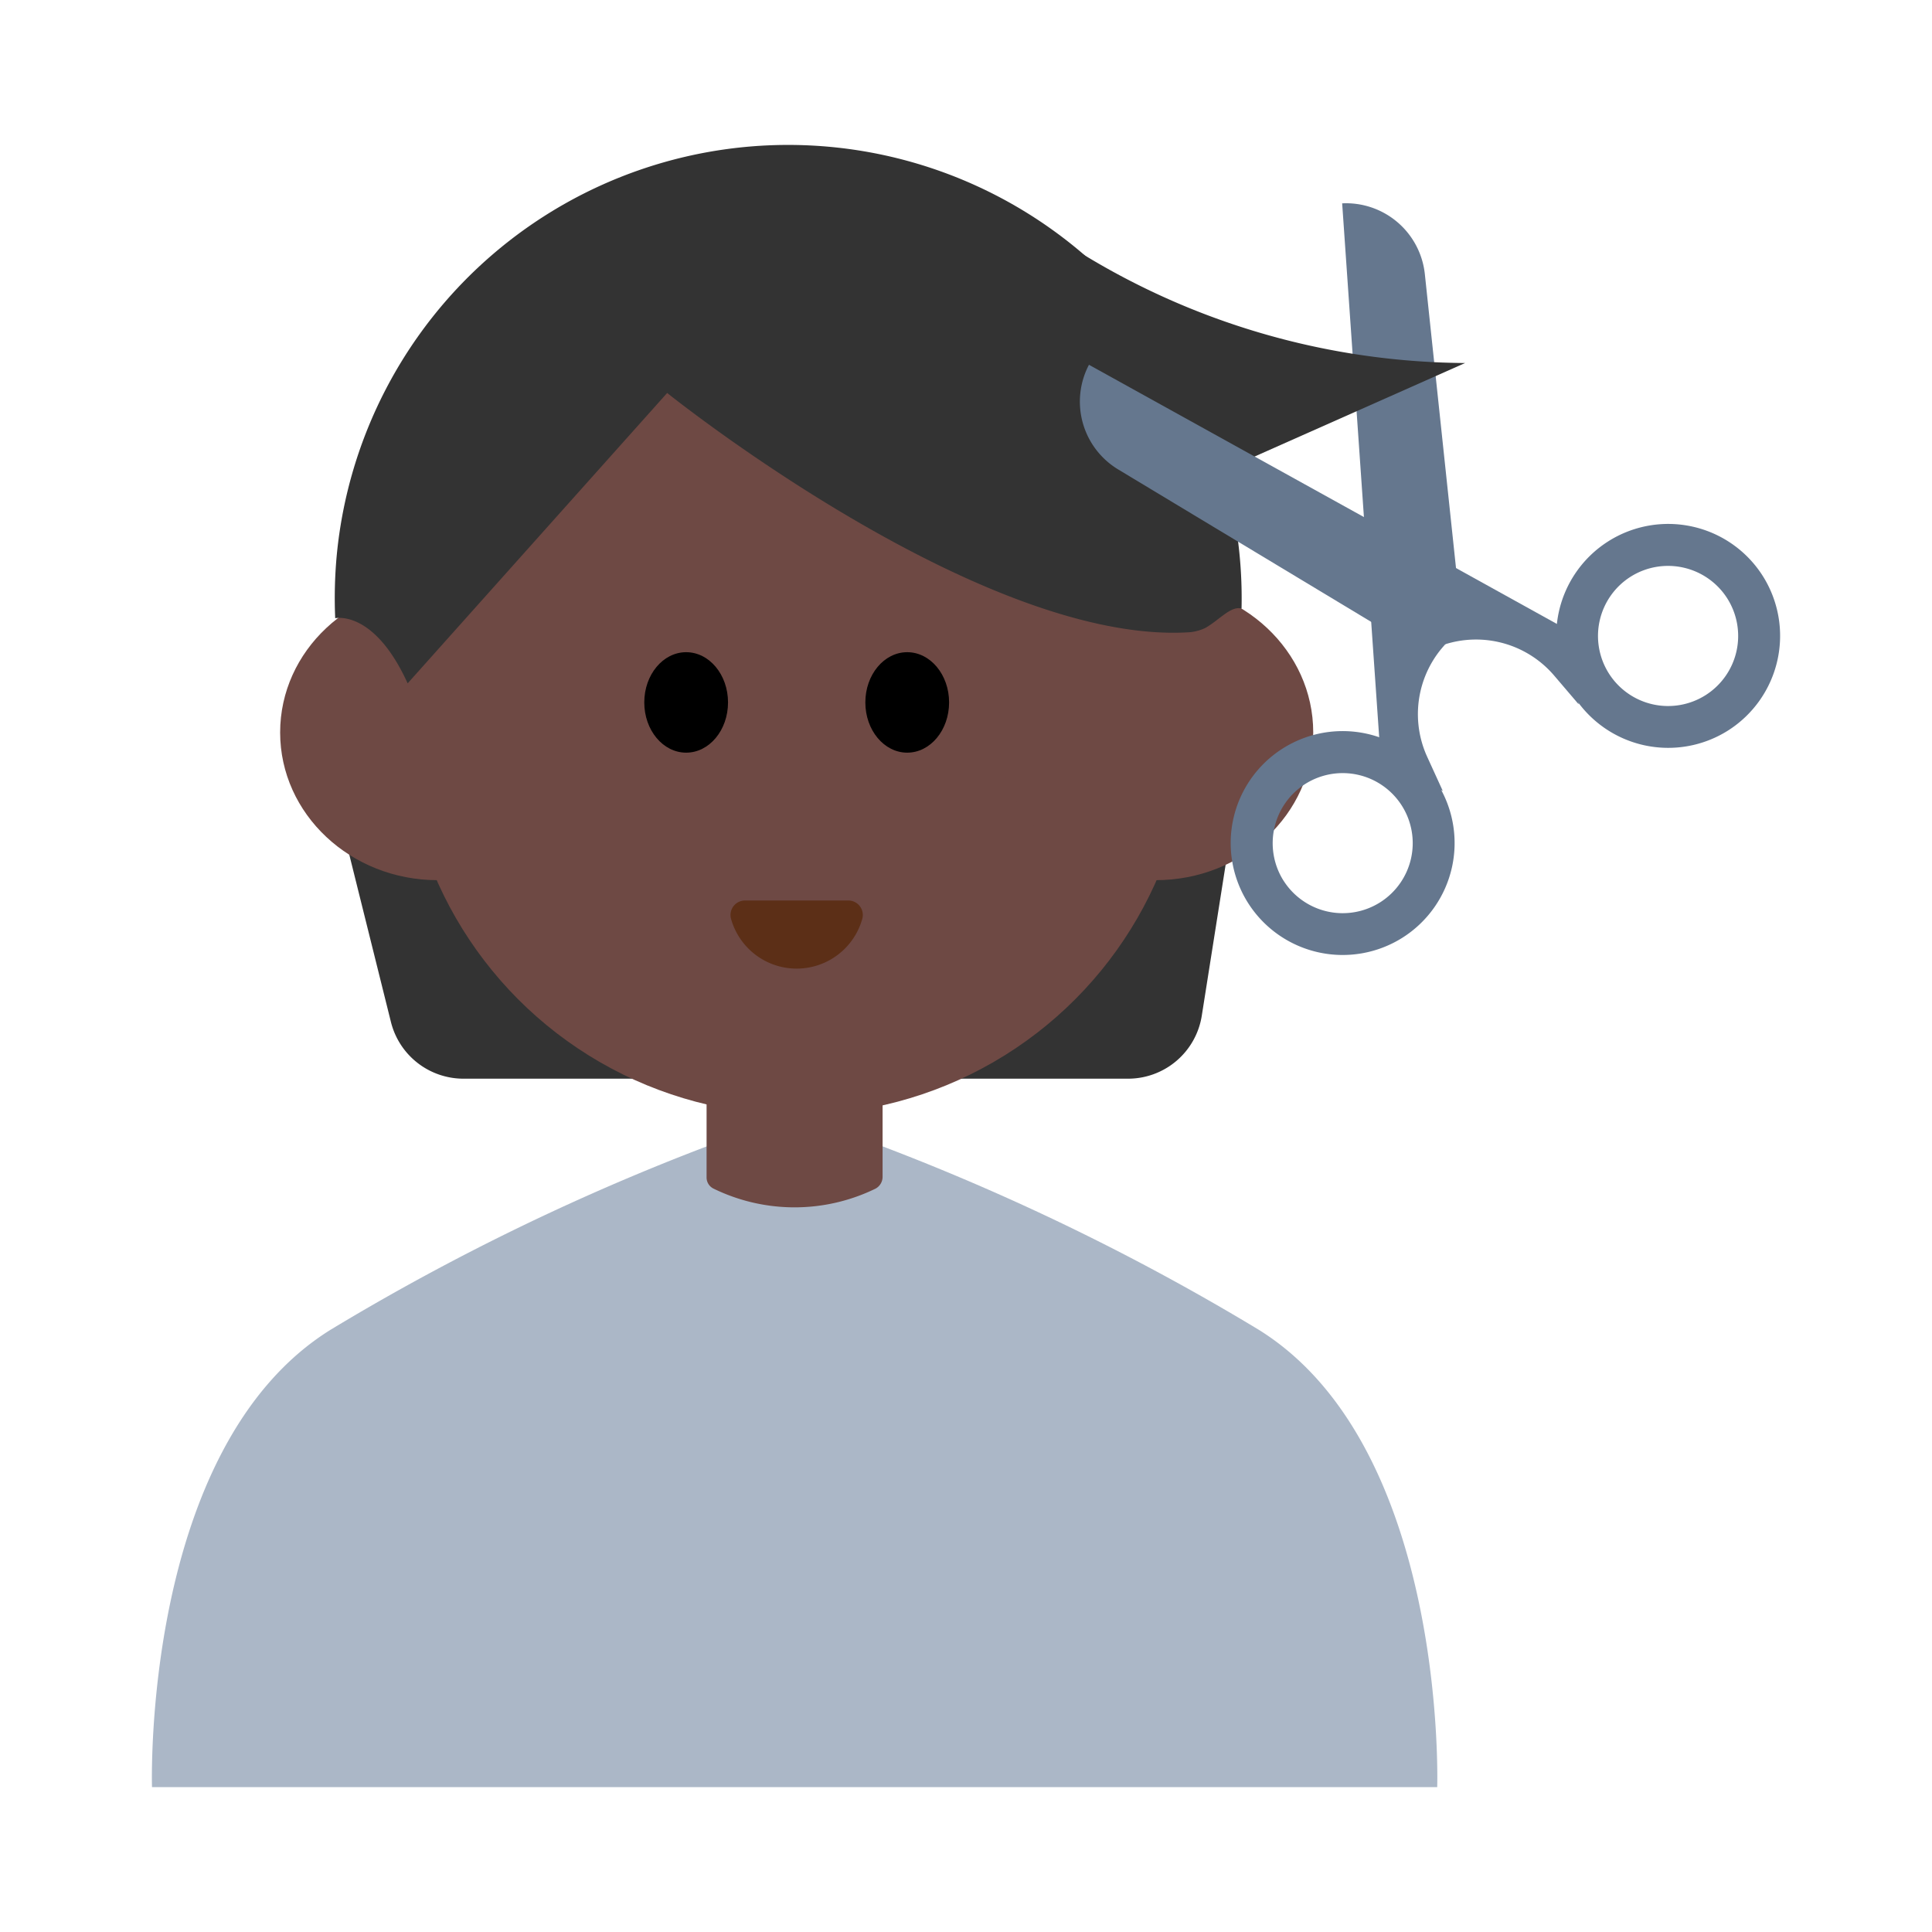 <svg id="Layer_1" data-name="Layer 1" xmlns="http://www.w3.org/2000/svg" viewBox="0 0 40 40"><defs><style>.cls-1{fill:#333;}.cls-2{fill:#6e4944;}.cls-3{fill:#5c2f17;}.cls-4{fill:#abb7c7;}.cls-5{fill:#65778e;}.cls-6{fill:none;}</style></defs><path class="cls-1" d="M7.168,17.439l.926,3.721a1.548,1.548,0,0,0,1.5,1.173h13.76a1.545,1.545,0,0,0,1.527-1.3l.567-3.589Z"/><circle class="cls-2" cx="16.494" cy="14.937" r="8.145"/><ellipse class="cls-2" cx="9.061" cy="15.165" rx="3.261" ry="3.058"/><ellipse class="cls-2" cx="23.928" cy="15.165" rx="3.261" ry="3.058"/><path class="cls-1" d="M25.705,12.6A9.389,9.389,0,0,0,6.974,11.475,9.594,9.594,0,0,0,6.94,12.8s.8-.189,1.5,1.348l5.373-6.012s6.523,5.239,10.827,4.953A.977.977,0,0,0,24.957,13C25.244,12.837,25.485,12.537,25.705,12.6Z"/><ellipse cx="14.206" cy="14.543" rx="0.867" ry="1.04"/><ellipse cx="18.783" cy="14.543" rx="0.867" ry="1.04"/><path class="cls-3" d="M17.572,18.644a.3.3,0,0,1,.282.375,1.411,1.411,0,0,1-2.72,0,.3.3,0,0,1,.282-.375Z"/><path class="cls-4" d="M26.054,27.527A48.3,48.3,0,0,0,17.9,23.594s-.562-.009-1.229-.014v0h-.435v0c-.667.005-1.229.014-1.229.014a48.3,48.3,0,0,0-8.156,3.933C2.925,29.959,3.147,37,3.147,37H29.756S29.977,29.959,26.054,27.527Z"/><path class="cls-2" d="M14.629,21.881v2.493a.256.256,0,0,0,.146.236,3.822,3.822,0,0,0,3.351,0,.278.278,0,0,0,.147-.243v-2.49Z"/><path class="cls-5" d="M27.788,4.21l.8,11.534,1.283.631-.323-.707a2.127,2.127,0,0,1,.54-2.488l.19-.165L29.5,5.676A1.641,1.641,0,0,0,27.788,4.21Z"/><path class="cls-1" d="M20.955,4.248a15.361,15.361,0,0,0,9.378,3.268l-6.4,2.843Z"/><path class="cls-5" d="M35.783,15.121a2.318,2.318,0,1,1,.711-3.2A2.321,2.321,0,0,1,35.783,15.121Zm-2.024-3.18a1.451,1.451,0,1,0,2,.445A1.453,1.453,0,0,0,33.759,11.941Z"/><path class="cls-5" d="M22.542,7.55l10.111,5.6.03,1.43-.505-.592a2.127,2.127,0,0,0-2.482-.564l-.23.1L23.147,9.717a1.64,1.64,0,0,1-.6-2.167Z"/><path class="cls-5" d="M25.843,18.7a2.318,2.318,0,1,1,3.2.71A2.32,2.32,0,0,1,25.843,18.7Zm.732-.466a1.45,1.45,0,1,0,.444-2A1.453,1.453,0,0,0,26.575,18.235Z"/><rect class="cls-6" width="40" height="40"/></svg>
